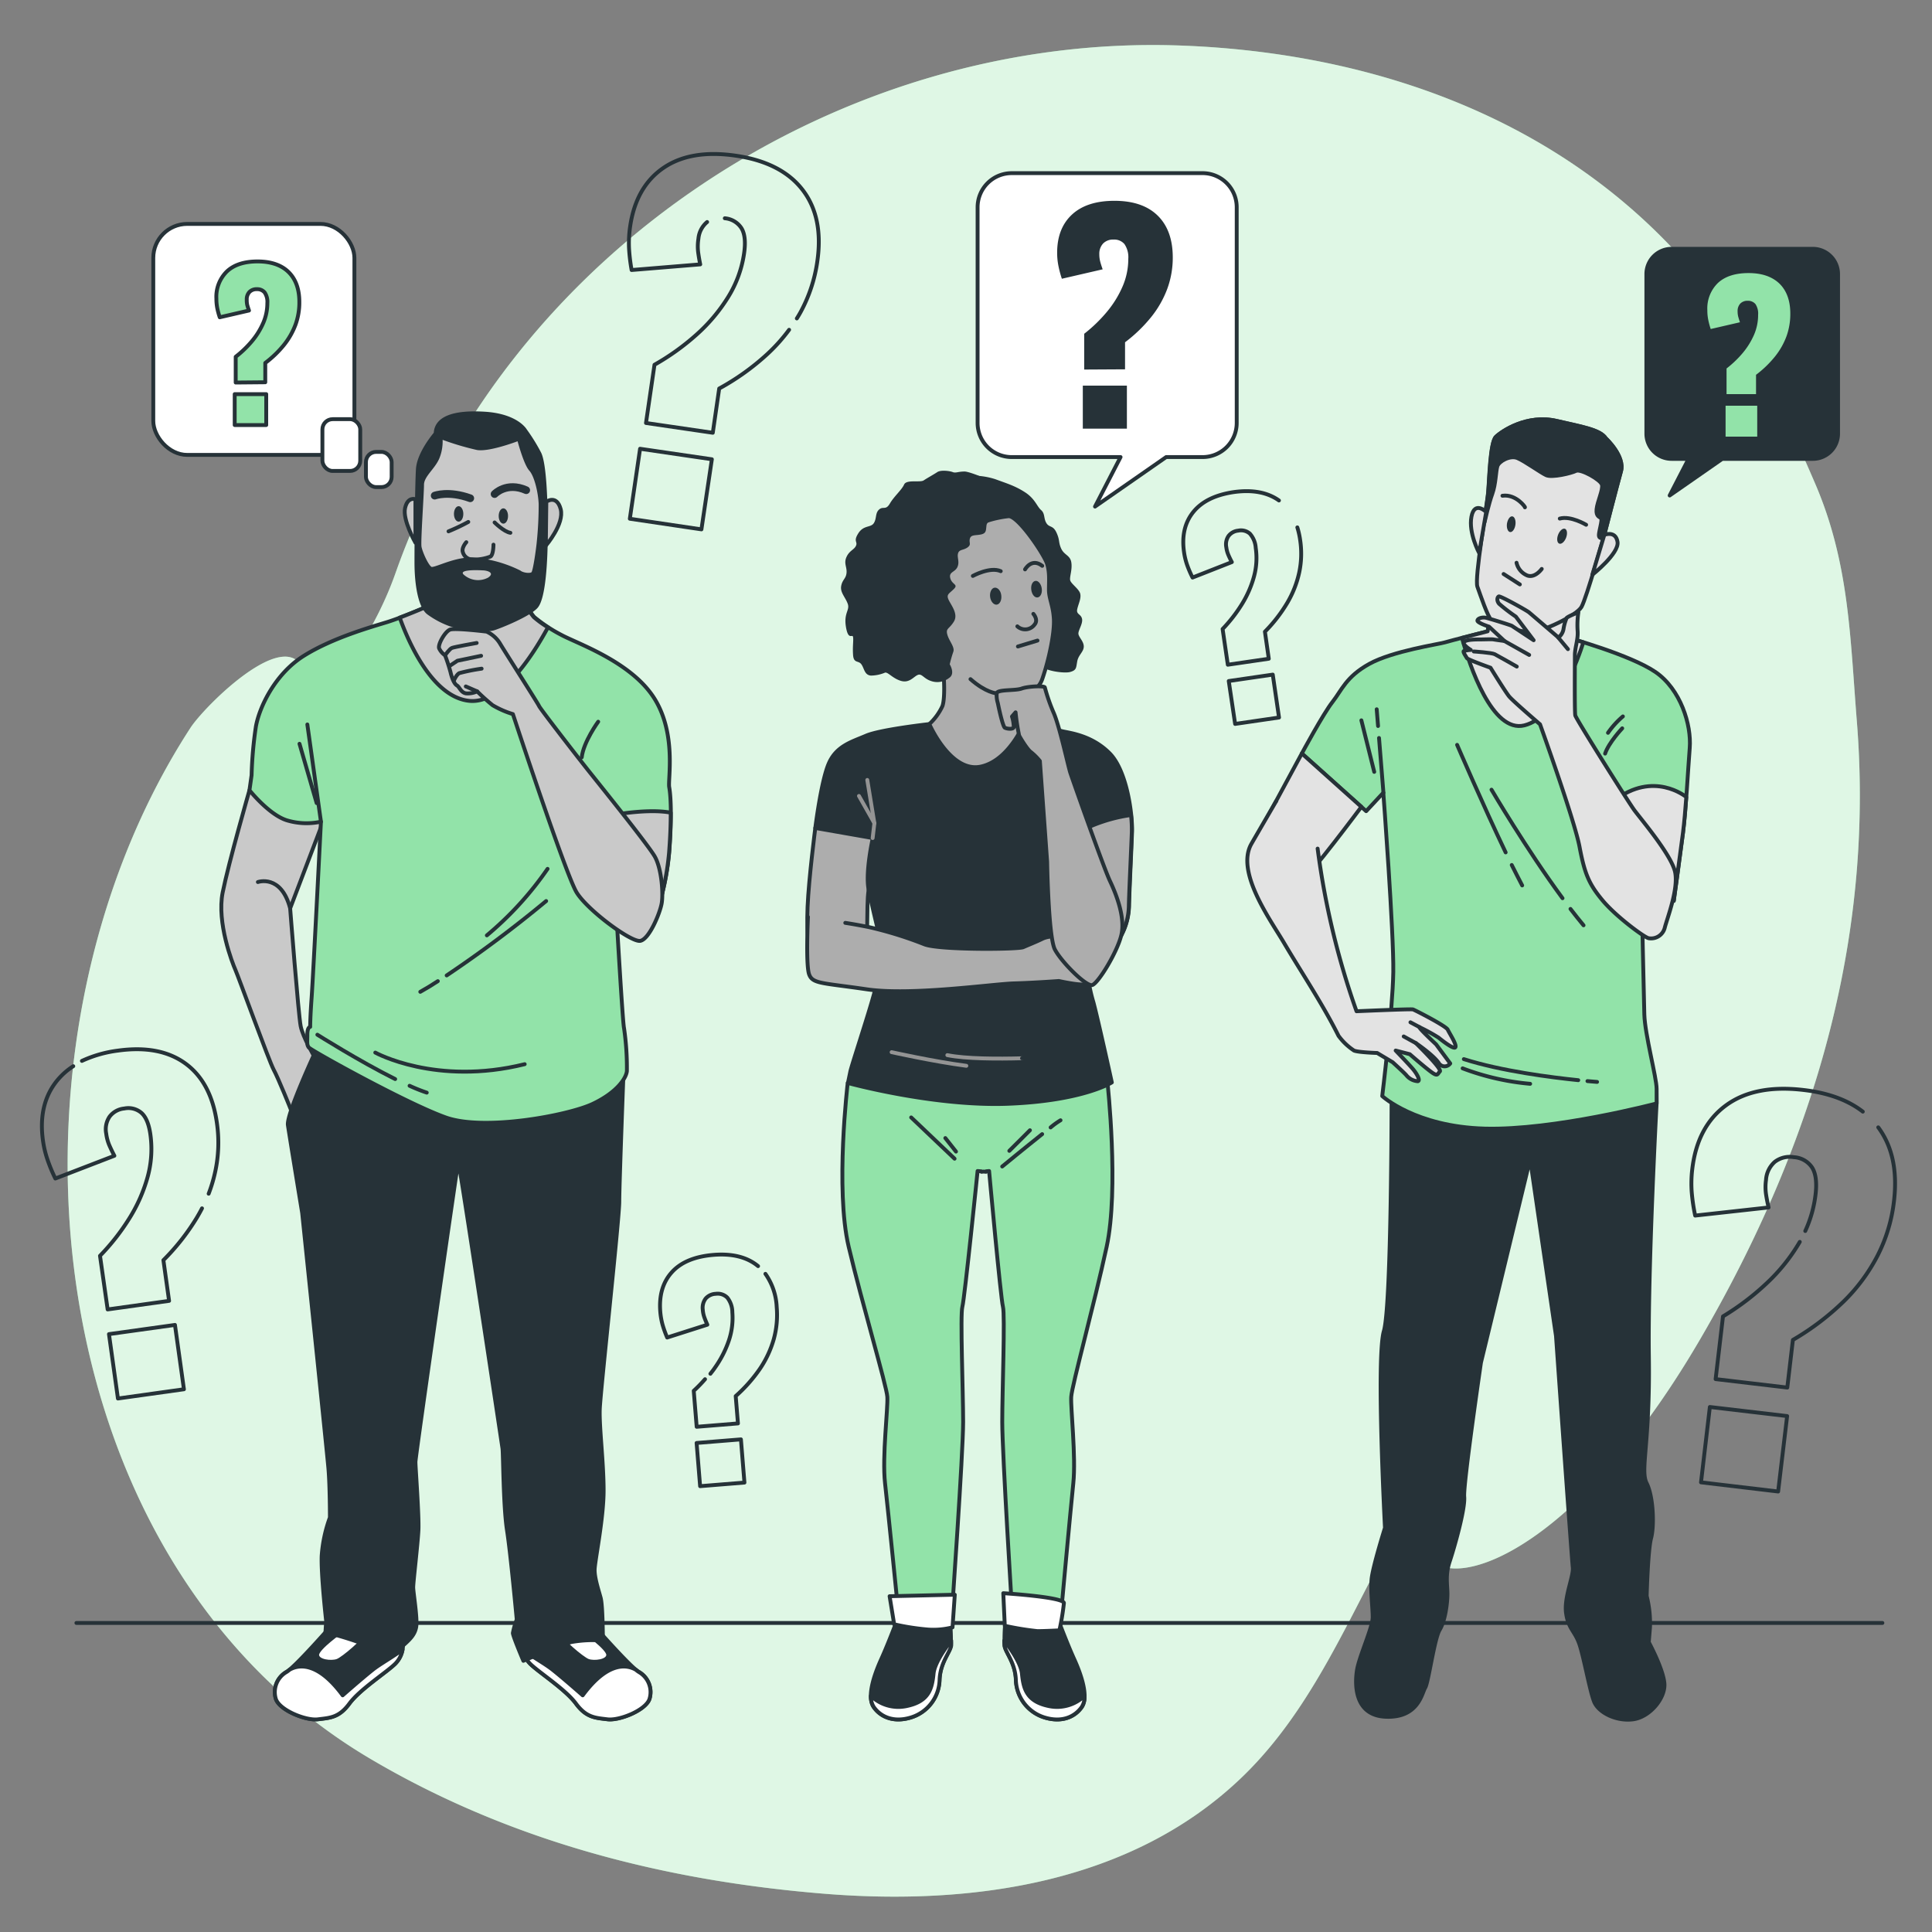 <svg xmlns="http://www.w3.org/2000/svg" viewBox="0 0 500 500"><rect x="0" y="0" width="500" height="500" fill="#808080" stroke="none"/><g id="background-simple"><path d="M480.55,186.69c-1.75-21.7-1.94-40.92-10.76-61.47-7.08-16.5-15-33.2-25.75-47.65-33-44.11-84.59-63.77-138.34-65.78-88.12-3.28-173.9,53-203.36,136.58C97.58,161.86,89.75,173.24,80.9,184c-.93-.56-1.45-2.06-1.45-4.65,0-23.06-26.07,2.73-30.15,9C-3.55,269.59,7.83,403.24,95.9,455.21c36.16,21.34,76.24,31.59,117.84,34.92,37.83,3,78.81-2.68,107.35-29.88,24.72-23.55,33.15-58.52,53.81-84.4a54.74,54.74,0,0,0-5.76,23.8c.07,13.85,35,8.29,70.73-52.84C473.39,289.46,484.54,236.31,480.55,186.69Z" style="fill:#92E3A9"></path><path d="M480.55,186.69c-1.75-21.7-1.94-40.92-10.76-61.47-7.08-16.5-15-33.2-25.75-47.65-33-44.11-84.59-63.77-138.34-65.78-88.12-3.28-173.9,53-203.36,136.58C97.58,161.86,89.75,173.24,80.9,184c-.93-.56-1.45-2.06-1.45-4.65,0-23.06-26.07,2.73-30.15,9C-3.55,269.59,7.83,403.24,95.9,455.21c36.16,21.34,76.24,31.59,117.84,34.92,37.83,3,78.81-2.68,107.35-29.88,24.72-23.55,33.15-58.52,53.81-84.4a54.74,54.74,0,0,0-5.76,23.8c.07,13.85,35,8.29,70.73-52.84C473.39,289.46,484.54,236.31,480.55,186.69Z" style="fill:#fff;opacity:0.7"></path></g><g id="Floor"><line x1="19.77" y1="420.02" x2="487.16" y2="420.02" style="fill:none;stroke:#263238;stroke-linecap:round;stroke-linejoin:round"></line></g><g id="Symbols"><path d="M183,57.46a6.36,6.36,0,0,0-2.25,4.33,12.62,12.62,0,0,0-.08,3.39c.13,1,.31,2.09.55,3.24l-17.76,1.46a46.81,46.81,0,0,1-.67-5.65,29.23,29.23,0,0,1,.29-5.62q1.5-10.28,8.6-15.15t18.78-3.16q11.79,1.73,17.26,8.85t3.79,18.57a38.71,38.71,0,0,1-4.29,13c-.31.57-.64,1.13-1,1.69m-2,2.94a44.62,44.62,0,0,1-5.63,6.28,63,63,0,0,1-12.46,8.92L184.47,112l-17.29-2.53,2.2-15.07a62.16,62.16,0,0,0,10.8-7.73,44.23,44.23,0,0,0,8.22-9.72,29.44,29.44,0,0,0,4.17-11.38q.63-4.32-.66-6.48a5.67,5.67,0,0,0-4.33-2.6M163,134.25l2.65-18.11,18.58,2.72L181.53,137Z" style="fill:none;stroke:#263238;stroke-linecap:round;stroke-linejoin:round"></path><path d="M467.2,318.58a31.35,31.35,0,0,0,2.67-9.51q.54-4.65-.91-6.93a6.08,6.08,0,0,0-4.72-2.66,6.33,6.33,0,0,0-4.93,1.21,6.79,6.79,0,0,0-2.27,4.7,13,13,0,0,0,0,3.64c.16,1.09.39,2.24.67,3.46l-19,2.1a48.85,48.85,0,0,1-.89-6,30.89,30.89,0,0,1,.14-6.05q1.31-11.06,8.76-16.5t20.05-3.95q9.52,1.11,15.32,5.6m4,4.07q5.46,7.35,4.07,19.1a41.17,41.17,0,0,1-4.2,14,46.26,46.26,0,0,1-8.87,12A67.8,67.8,0,0,1,464,346.77l-1.45,12.33L444,356.91l1.91-16.23a66.67,66.67,0,0,0,11.34-8.61,47.15,47.15,0,0,0,8.53-10.67m-25.56,62.23,2.29-19.5,20,2.35L460.18,386Z" style="fill:none;stroke:#263238;stroke-linecap:round;stroke-linejoin:round"></path><path d="M21.2,274.56a31.6,31.6,0,0,1,9.31-2.66q10.86-1.51,17.51,3.36t8.12,15.41a35.39,35.39,0,0,1-.44,12.55A38.23,38.23,0,0,1,54,308.93m-1.72,3.79c-.4.79-.84,1.56-1.29,2.33a58.09,58.09,0,0,1-8.7,11.08l1.47,10.53-15.9,2.22L25.88,325a57.22,57.22,0,0,0,7.54-9.6,40.5,40.5,0,0,0,4.75-10.68,27.19,27.19,0,0,0,.75-11.12c-.37-2.65-1.13-4.49-2.26-5.54a5.2,5.2,0,0,0-4.49-1.18A5.39,5.39,0,0,0,28.35,289a5.82,5.82,0,0,0-.86,4.39,11.39,11.39,0,0,0,.8,3c.38.86.81,1.77,1.31,2.72L14.32,305a41.15,41.15,0,0,1-2-4.81,26.15,26.15,0,0,1-1.2-5q-1.32-9.45,3.68-15.57a18,18,0,0,1,4.16-3.69m11.56,86-2.32-16.66,17.08-2.38,2.32,16.65Z" style="fill:none;stroke:#263238;stroke-linecap:round;stroke-linejoin:round"></path><path d="M335.75,136.49a21,21,0,0,1,.73,3.28,23.47,23.47,0,0,1-.24,8.37,26.57,26.57,0,0,1-3.12,7.92,38.81,38.81,0,0,1-5.76,7.42l1,7-10.6,1.55-1.35-9.24a38.56,38.56,0,0,0,5-6.44,27.07,27.07,0,0,0,3.12-7.14,18.1,18.1,0,0,0,.45-7.42,6.11,6.11,0,0,0-1.52-3.69,3.48,3.48,0,0,0-3-.77,3.56,3.56,0,0,0-2.53,1.4,3.85,3.85,0,0,0-.56,2.93,7.37,7.37,0,0,0,.55,2c.25.58.54,1.18.88,1.81l-10.17,4a27.83,27.83,0,0,1-1.38-3.2,17.38,17.38,0,0,1-.82-3.36q-.92-6.3,2.39-10.4t10.48-5.16q7.23-1,11.69,2.17m-11.34,57.83L318,176.25l11.39-1.66,1.62,11.1Z" style="fill:none;stroke:#263238;stroke-linecap:round;stroke-linejoin:round"></path><path d="M183.85,355.53c.4-.52.8-1,1.18-1.58A27.16,27.16,0,0,0,188.6,347a18.24,18.24,0,0,0,.93-7.38,6.17,6.17,0,0,0-1.29-3.78,3.5,3.5,0,0,0-3-1,3.63,3.63,0,0,0-2.62,1.23,3.93,3.93,0,0,0-.74,2.9,7.35,7.35,0,0,0,.42,2c.21.59.47,1.21.76,1.86l-10.4,3.32a29,29,0,0,1-1.18-3.28,18.13,18.13,0,0,1-.6-3.4q-.51-6.35,3-10.23t10.79-4.48q7.28-.59,11.52,2.91m1.9,2a16.16,16.16,0,0,1,2.92,8.6,23.47,23.47,0,0,1-.77,8.34,26.6,26.6,0,0,1-3.62,7.7,38.85,38.85,0,0,1-6.22,7l.58,7.07-10.68.87-.76-9.31a35.66,35.66,0,0,0,2.92-3m-1.27,27.68-.91-11.18,11.47-.93.91,11.18Z" style="fill:none;stroke:#263238;stroke-linecap:round;stroke-linejoin:round"></path></g><g id="speech-bubble-3"><path d="M469.16,64.39H432.62a6.54,6.54,0,0,0-6.54,6.54v41.3a6.53,6.53,0,0,0,6.54,6.53H437l-4.89,9.47,13.61-9.47h23.43a6.53,6.53,0,0,0,6.54-6.53V70.93A6.54,6.54,0,0,0,469.16,64.39Z" style="fill:#263238;stroke:#263238;stroke-linecap:round;stroke-linejoin:round"></path><path d="M446.83,102V95.36a27,27,0,0,0,4.18-4,19.32,19.32,0,0,0,2.93-4.71A12.93,12.93,0,0,0,455,81.45a4.4,4.4,0,0,0-.69-2.76,2.51,2.51,0,0,0-2-.85,2.58,2.58,0,0,0-1.93.73,2.79,2.79,0,0,0-.69,2,5.45,5.45,0,0,0,.18,1.46c.12.43.26.89.43,1.37l-7.57,1.75a19.48,19.48,0,0,1-.64-2.4,12,12,0,0,1-.23-2.44,9.18,9.18,0,0,1,2.75-7.09q2.76-2.55,7.91-2.55t8,2.73q2.81,2.75,2.81,7.78a17,17,0,0,1-1,5.88,18.8,18.8,0,0,1-3,5.25A27.66,27.66,0,0,1,454.46,97V102Zm-.25,11v-8h8.19v8Z" style="fill:#92E3A9"></path></g><g id="speech-bubble-2"><path d="M311.2,44.81H261.8A8.83,8.83,0,0,0,253,53.64v55.82a8.83,8.83,0,0,0,8.83,8.83H290l-6.61,12.81,18.41-12.81h9.43a8.83,8.83,0,0,0,8.83-8.83V53.64A8.83,8.83,0,0,0,311.2,44.81Z" style="fill:#fff;stroke:#263238;stroke-linecap:round;stroke-linejoin:round"></path><path d="M280.59,95.64V86.38a38.05,38.05,0,0,0,5.81-5.6,26.8,26.8,0,0,0,4.09-6.57A17.87,17.87,0,0,0,292,67a6,6,0,0,0-1-3.84A3.46,3.46,0,0,0,288.19,62a3.58,3.58,0,0,0-2.69,1,3.89,3.89,0,0,0-1,2.8,7.48,7.48,0,0,0,.26,2c.16.6.37,1.23.61,1.9l-10.56,2.44a27.11,27.11,0,0,1-.89-3.33,17.08,17.08,0,0,1-.33-3.41q0-6.31,3.84-9.87t11-3.56c4.83,0,8.56,1.27,11.16,3.81s3.92,6.15,3.92,10.84a23.28,23.28,0,0,1-1.44,8.18,26.32,26.32,0,0,1-4.2,7.32,38.32,38.32,0,0,1-6.71,6.46v7Zm-.36,15.29V99.8h11.41v11.13Z" style="fill:#263238"></path></g><g id="speech-bubble-1"><rect x="39.67" y="57.95" width="52.05" height="59.78" rx="8.79" style="fill:#fff;stroke:#263238;stroke-linecap:round;stroke-linejoin:round"></rect><rect x="83.44" y="108.48" width="9.79" height="13.4" rx="2.64" style="fill:#fff;stroke:#263238;stroke-linecap:round;stroke-linejoin:round"></rect><rect x="94.7" y="116.95" width="6.66" height="9.11" rx="2.64" style="fill:#fff;stroke:#263238;stroke-linecap:round;stroke-linejoin:round"></rect><path d="M61,99V92.33a27.37,27.37,0,0,0,4.17-4,19.18,19.18,0,0,0,2.94-4.71,12.9,12.9,0,0,0,1.08-5.18,4.28,4.28,0,0,0-.7-2.75,2.46,2.46,0,0,0-2-.85,2.54,2.54,0,0,0-1.93.72,2.75,2.75,0,0,0-.7,2A5.48,5.48,0,0,0,64,79c.12.43.27.88.44,1.36l-7.57,1.75a19.92,19.92,0,0,1-.65-2.39A12.9,12.9,0,0,1,56,77.29a9.16,9.16,0,0,1,2.76-7.08c1.83-1.7,4.47-2.55,7.9-2.55s6.14.91,8,2.73,2.81,4.41,2.81,7.78a16.71,16.71,0,0,1-1,5.87,19,19,0,0,1-3,5.25,27.38,27.38,0,0,1-4.82,4.64v5Zm-.26,11v-8H68.9v8Z" style="fill:#92E3A9;stroke:#263238;stroke-linecap:round;stroke-linejoin:round"></path></g><g id="character-3"><path d="M428.73,285.54s-2.32,43.08-2,65.65-2.31,29.21-.57,32.68,2,11,1.15,14.18-1.15,15-1.15,15a28.67,28.67,0,0,1,.86,8.1L426.7,425s3.76,6.94,4.05,10.7-3.76,8.68-8.1,9.26-9-1.74-10.12-4.63-2.6-11.28-3.76-14.75-2.89-4-3.47-8.1,2-9.55,1.73-11.86-4.34-59.88-4.34-59.88L396,300l-12.73,52.64s-4.62,31.53-4.33,34.71-2.61,13.31-3.77,16.78-.57,6.08-.57,8.39-.58,6.94-2,9.26-2.89,13.59-3.76,15-1.73,7.81-10.12,7.52-8.1-8.68-7.52-12.15,4.05-11,4.05-13.6-.58-6.65-.29-9.83,3.47-13.31,3.47-13.31-2.32-44-.29-50.91,2-61.9,2-61.9l68.56-.9Z" style="fill:#263238;stroke:#263238;stroke-linecap:round;stroke-linejoin:round"></path><path d="M405.69,156.71V165s16.2,4.45,22.72,8.9,9.37,13.66,8.89,19.69-.95,15.73-1.74,21.93-2.39,17.63-2.39,17.63l-8.26.32s.48,23.82.64,29.07,3.18,16.36,3.18,19.22v3.81s-26.53,7-44.48,6.51-26.53-8.42-26.53-8.42,2.7-21.92,2.86-32.08S358,205.16,358,205.16l-4.44,4.77L336.91,195s5.56-10.32,7.94-13.34,3.49-6.51,9.53-9.85,17.95-5.08,19.54-5.56S385,163.38,385,163.38l.64-4.13Z" style="fill:#92E3A9;stroke:#263238;stroke-linecap:round;stroke-linejoin:round"></path><line x1="356.64" y1="187.89" x2="356.29" y2="183.56" style="fill:none;stroke:#263238;stroke-linecap:round;stroke-linejoin:round"></line><line x1="358.03" y1="205.16" x2="356.89" y2="190.99" style="fill:none;stroke:#263238;stroke-linecap:round;stroke-linejoin:round"></line><line x1="352.32" y1="186.42" x2="355.65" y2="199.76" style="fill:none;stroke:#263238;stroke-linecap:round;stroke-linejoin:round"></line><path d="M391.24,223.86c1,1.95,1.87,3.75,2.7,5.29" style="fill:none;stroke:#263238;stroke-linecap:round;stroke-linejoin:round"></path><path d="M377.1,192.77s6.75,15.69,12.56,27.83" style="fill:none;stroke:#263238;stroke-linecap:round;stroke-linejoin:round"></path><path d="M406.44,235.23c1.14,1.48,2.27,2.91,3.38,4.24" style="fill:none;stroke:#263238;stroke-linecap:round;stroke-linejoin:round"></path><path d="M386,204.37s9,15.35,18.38,28.09" style="fill:none;stroke:#263238;stroke-linecap:round;stroke-linejoin:round"></path><path d="M408.45,279.55c-6.92-.71-19.85-2.34-29.61-5.45" style="fill:none;stroke:#263238;stroke-linecap:round;stroke-linejoin:round"></path><path d="M413.32,280s-.92-.06-2.49-.21" style="fill:none;stroke:#263238;stroke-linecap:round;stroke-linejoin:round"></path><path d="M378.53,276.49a65.37,65.37,0,0,0,17.47,4" style="fill:none;stroke:#263238;stroke-linecap:round;stroke-linejoin:round"></path><path d="M419.83,188.49s-3.47,3.66-4.43,6.54" style="fill:none;stroke:#263238;stroke-linecap:round;stroke-linejoin:round"></path><path d="M420,185.41a22.39,22.39,0,0,0-3.85,4.24" style="fill:none;stroke:#263238;stroke-linecap:round;stroke-linejoin:round"></path><path d="M433.17,233.12l-8.26.32-1.27-3.34c-1.27-3.34-5.88-22.87-5.88-22.87,10.17-7.95,18.59-1,18.59-1l.06.09c-.24,3.31-.52,6.52-.85,9.13C434.76,221.68,433.17,233.12,433.17,233.12Z" style="fill:#e3e3e3;stroke:#263238;stroke-linecap:round;stroke-linejoin:round"></path><path d="M385,163.38l.64-4.13,20-2.54V165s1.66.46,4.13,1.22c-1.31,4.16-6.63,19.31-15.25,21.5-8.32,2.11-14.22-15.52-16.16-22.63Z" style="fill:#e3e3e3;stroke:#263238;stroke-linecap:round;stroke-linejoin:round"></path><path d="M415.6,113.45s5,4.61,3.91,8.52-4.31,16.45-4.31,16.45-4.61,16.34-5.91,18.65-10.43,6.52-13,6.52-9.12-1.71-10.23-2.91-2.91-6.62-3.71-8.83,2.51-21,2.81-24.36.5-13,2-14.44,8-5.92,15.74-4.11C409.11,110.4,414.1,111.14,415.6,113.45Z" style="fill:#e3e3e3;stroke:#263238;stroke-linecap:round;stroke-linejoin:round"></path><path d="M384.07,134.85c.51-3.39.95-6.25,1.05-7.36.3-3.31.5-13,2-14.44s8-5.92,15.74-4.11c6.24,1.46,11.23,2.2,12.73,4.51,0,0,5,4.61,3.91,8.52s-4.31,16.45-4.31,16.45-.08.27-.21.75l-.19.05s-1,.3-1-.7.9-3.81.6-4.31-1.4-.4-1.2-2.41,1.7-5,1.4-6.32-5.52-4.21-6.72-3.61-6.22,1.81-7.72,1.11-5.51-3.61-7.42-4.42-4.81.81-5.21,2.11-.4,4.61-1.31,7.12-2,7.32-2,7.32Z" style="fill:#263238;stroke:#263238;stroke-linecap:round;stroke-linejoin:round"></path><path d="M410.49,135.81s-4-2.4-6.82-1.6" style="fill:none;stroke:#263238;stroke-linecap:round;stroke-linejoin:round"></path><path d="M394.65,131.3c.3.2-2.21-3.51-5.82-3" style="fill:none;stroke:#263238;stroke-linecap:round;stroke-linejoin:round"></path><path d="M399,147.24s-1.71,2.41-3.71,1.71a4.65,4.65,0,0,1-2.81-3.31" style="fill:none;stroke:#263238;stroke-linecap:round;stroke-linejoin:round"></path><path d="M415.2,138.42s2.91-1.2,3.41,1.8-6.52,8.53-6.52,8.53Z" style="fill:#e3e3e3;stroke:#263238;stroke-linecap:round;stroke-linejoin:round"></path><path d="M384.62,132.5s-3-3-3.81,1.21,2,9.42,2,9.42Z" style="fill:#e3e3e3;stroke:#263238;stroke-linecap:round;stroke-linejoin:round"></path><path d="M403.24,138.37c-.41,1.06-.28,2.1.29,2.32s1.36-.46,1.77-1.52.28-2.1-.28-2.32S403.65,137.31,403.24,138.37Z" style="fill:#263238"></path><path d="M390,135.51c-.15,1.12.21,2.1.81,2.19s1.22-.76,1.38-1.89-.21-2.1-.81-2.18S390.2,134.38,390,135.51Z" style="fill:#263238"></path><line x1="393.34" y1="151.25" x2="389.13" y2="148.55" style="fill:none;stroke:#263238;stroke-linecap:round;stroke-linejoin:round"></line><path d="M408.48,158.47a22.34,22.34,0,0,0-.2,4.72c.2,2.2-.7,4.41-.7,6.31s-.1,14.74.1,15.65,13.64,22.26,15.24,24.46,9.83,11.83,10.63,16.25-2.1,11.83-2.71,14.23a3.64,3.64,0,0,1-4.21,2.71c-1.2-.3-8.42-5.61-11.93-9.83s-4.61-6.91-5.92-13.83-10.22-31.69-10.22-31.69-7-6-8-7.22-4.81-7.42-4.81-7.42-5.91-2.1-6.12-2.5-1.1-1.61-.8-1.81a7.46,7.46,0,0,1,1.81-.3s-2-1.2-1.81-1.91,2.51-.8,3.91-.8,3.31-.1,3.81,0,2.81.4,2.81.4l-4-3.71s-3.11-1-3-1.6,1.31-.9,2.21-.7,6.42,1.9,6.72,2.1l5.61,3.71-4.61-6.11a46.36,46.36,0,0,1-4.31-3.31c-.7-.81-.5-1.71-.1-1.91s7.22,3.61,7.82,4.11,7.62,6.52,7.62,6.52a3.55,3.55,0,0,0,1.3-2.11,12.06,12.06,0,0,1,.8-2.9C405.58,159.58,408.48,158.47,408.48,158.47Z" style="fill:#e3e3e3;stroke:#263238;stroke-linecap:round;stroke-linejoin:round"></path><line x1="389.33" y1="165.89" x2="395.75" y2="169.5" style="fill:none;stroke:#263238;stroke-linecap:round;stroke-linejoin:round"></line><path d="M381.41,168.6s4.61.3,5.41.7,5.72,3.21,5.72,3.21" style="fill:none;stroke:#263238;stroke-linecap:round;stroke-linejoin:round"></path><line x1="403.27" y1="164.99" x2="405.78" y2="168" style="fill:none;stroke:#263238;stroke-linecap:round;stroke-linejoin:round"></line><path d="M352.32,208.81s-13.46,18.05-15.37,19-9.21-4.61-10.32-7.31.79-7.94.79-7.94L336.91,195Z" style="fill:#e3e3e3;stroke:#263238;stroke-linecap:round;stroke-linejoin:round"></path><path d="M341,219.62a204.65,204.65,0,0,0,10.07,42.09s14.13-.63,14.61-.47,8.58,4.29,9,5.24,2.55,4.13,1.91,4.61-4.29-2.55-4.29-2.55a46.33,46.33,0,0,0-4.92-2.7c-.48,0,4.29,4.45,4.29,4.45l3.65,4.93a1.78,1.78,0,0,1-3-.16c-1.43-2.07-5.88-5.09-5.88-5.09s6.83,6.68,6.2,7.31-.48,1.43-2.22.16-5.56-4.61-5.56-4.61l-3.66-.95s3.5,3.65,4.45,4.77,2.07,3,1.27,3.17a4.15,4.15,0,0,1-2.86-1.43c-.48-.63-3.65-3.49-3.65-3.49l-4-2.39s-4.93-.15-6-.63a15.46,15.46,0,0,1-4-3.81c-4.13-8.25-9.44-16.15-14.18-24.17-3.55-6-12.5-18.3-8.36-25.53,1.27-2.22,6.39-11,6.39-11" style="fill:#e3e3e3;stroke:#263238;stroke-linecap:round;stroke-linejoin:round"></path><line x1="367.41" y1="265.84" x2="365.02" y2="264.57" style="fill:#fff;stroke:#263238;stroke-linecap:round;stroke-linejoin:round"></line><line x1="366.45" y1="269.97" x2="363.28" y2="268.23" style="fill:#fff;stroke:#263238;stroke-linecap:round;stroke-linejoin:round"></line></g><g id="character-2"><path d="M211,214.28s-1.69,13.05-2,20.42.31,14.27,3.22,15.19,8.91,1.08,10.9-2,.92-12.9,1.69-17.66,2.15-15.34,2.15-15.34l-15.2-2Z" style="fill:#adadad;stroke:#263238;stroke-linecap:round;stroke-linejoin:round"></path><path d="M286.4,322.67c3.23-14.9.23-42.39.23-42.39L285,278.74,254.53,282l-33.32-3.27-1.82,1.54s-3.28,27.49.25,42.39,9.8,35.9,10,38.84-1.37,15.5-.59,22.37,3.53,34.32,3.53,34.32l13.73-.19s2.95-42,2.95-50-.79-27.66-.2-29.82S253,303.06,253,303.06l1,.09v.11l.57-.06.61.06v-.12l.8-.08s3,32.95,3.58,35.11-.18,21.77-.18,29.82S262,418,262,418l12.54.19s2.51-27.46,3.23-34.32-.72-19.42-.54-22.37S283.18,337.58,286.4,322.67Z" style="fill:#92E3A9;stroke:#263238;stroke-linecap:round;stroke-linejoin:round"></path><line x1="235.81" y1="289.19" x2="247.04" y2="299.87" style="fill:none;stroke:#263238;stroke-linecap:round;stroke-linejoin:round"></line><line x1="244.65" y1="294.53" x2="247.41" y2="298.03" style="fill:none;stroke:#263238;stroke-linecap:round;stroke-linejoin:round"></line><line x1="261.21" y1="297.84" x2="266.55" y2="292.51" style="fill:none;stroke:#263238;stroke-linecap:round;stroke-linejoin:round"></line><path d="M269.71,293.51c-4.43,3.52-10.34,8.38-10.34,8.38" style="fill:none;stroke:#263238;stroke-linecap:round;stroke-linejoin:round"></path><path d="M274.46,289.93a19.37,19.37,0,0,0-2.56,1.85" style="fill:none;stroke:#263238;stroke-linecap:round;stroke-linejoin:round"></path><path d="M232.58,418.2s-2.55,6.87-4.51,11.18-3.73,9.81-2,12.36,5.1,4.12,9.61,2.75a10.51,10.51,0,0,0,7.46-9.81c.19-4.51,2.74-7.06,2.94-8.83a47.51,47.51,0,0,0-.2-6.08Z" style="fill:#263238;stroke:#263238;stroke-linecap:round;stroke-linejoin:round"></path><path d="M243.17,434.68c.2-4.51,2.75-7.06,3-8.83a11.85,11.85,0,0,0,0-1.28c-1.71,2.22-4.3,5.94-4.56,8.54-.4,3.92-1.18,7.26-7.07,8.44a10.18,10.18,0,0,1-9.15-2.68,5,5,0,0,0,.72,2.87c1.76,2.55,5.1,4.12,9.61,2.75A10.48,10.48,0,0,0,243.17,434.68Z" style="fill:#fff;stroke:#263238;stroke-linecap:round;stroke-linejoin:round"></path><path d="M273.49,418.2s2.55,6.87,4.51,11.18,3.73,9.81,2,12.36-5.1,4.12-9.62,2.75a10.5,10.5,0,0,1-7.45-9.81c-.2-4.51-2.75-7.06-2.94-8.83a46.18,46.18,0,0,1,.19-6.08Z" style="fill:#263238;stroke:#263238;stroke-linecap:round;stroke-linejoin:round"></path><path d="M262.9,434.68c-.2-4.51-2.75-7.06-2.94-8.83a11.57,11.57,0,0,1-.06-1.28c1.72,2.22,4.31,5.94,4.57,8.54.39,3.92,1.18,7.26,7.06,8.44a10.22,10.22,0,0,0,9.16-2.68,5,5,0,0,1-.72,2.87c-1.77,2.55-5.1,4.12-9.62,2.75A10.5,10.5,0,0,1,262.9,434.68Z" style="fill:#fff;stroke:#263238;stroke-linecap:round;stroke-linejoin:round"></path><path d="M230.23,413.1l1.18,7.26a62.67,62.67,0,0,0,8.82,1.37,19.88,19.88,0,0,0,6.28-.58l.59-8.44Z" style="fill:#fff;stroke:#263238;stroke-linecap:round;stroke-linejoin:round"></path><path d="M259.65,412.32l.39,8.43a74.93,74.93,0,0,0,8.44,1.38c2,0,5.69-.2,5.69-.2a64.8,64.8,0,0,0,1.17-7.06C275.34,413.3,259.65,412.32,259.65,412.32Z" style="fill:#fff;stroke:#263238;stroke-linecap:round;stroke-linejoin:round"></path><path d="M240.51,187.39s-12.68,1.41-16.36,3-7.68,2.61-9.67,7.21S211,214.28,211,214.28l14.88,2.61s-2,8.9-1.07,13.35,2.61,11.36,2.61,11.36.31,10-1.23,15.66-5.83,18.57-6.14,20.11-.61,2.91-.61,2.91,22.25,6.14,41.59,5.37,26.71-5.52,26.71-5.52-3.53-16.12-4.76-20.72a42.82,42.82,0,0,1-1.53-7.52c0-.46,8.75-9.83,8.75-9.83a16.9,16.9,0,0,0,2-8c.15-5.06.62-14.43.77-18.72s-1.23-15.81-5.83-20.42S277,189.72,275,189.26s-9.23-3.57-9.23-3.57Z" style="fill:#263238;stroke:#263238;stroke-linecap:round;stroke-linejoin:round"></path><path d="M230.75,272.3s11.05,2.46,19.34,3.53" style="fill:none;stroke:#949494;stroke-linecap:round;stroke-linejoin:round"></path><path d="M264.5,273.88c-6.24.17-14.57.16-19.33-.81" style="fill:none;stroke:#949494;stroke-linecap:round;stroke-linejoin:round"></path><path d="M267.15,273.79l-2.65.09" style="fill:none;stroke:#263238;stroke-linecap:round;stroke-linejoin:round"></path><path d="M272.65,273.53s-1.66.1-4.21.21" style="fill:none;stroke:#263238;stroke-linecap:round;stroke-linejoin:round"></path><path d="M292.91,215.36a32.91,32.91,0,0,0-.21-4.43,40.88,40.88,0,0,0-13.91,4.58,74.94,74.94,0,0,0,2.61,24.56,31.3,31.3,0,0,0,3.29,7.92c2.48-2.75,5.46-5.93,5.46-5.93a16.9,16.9,0,0,0,2-8C292.29,229,292.76,219.65,292.91,215.36Z" style="fill:#adadad;stroke:#263238;stroke-linecap:round;stroke-linejoin:round"></path><path d="M256.53,134.47s8.9,3.53,10.59,6.44,2.31,29.17,2.15,30.86,6,2.61,7.68,2.14,1.53-1.07,1.84-2.76,1.69-2.45,1.69-3.84-1.39-2.45-1.39-3.37,1.23-2.61.93-3.84-1.54-1.07-1.23-2.46,1.07-2.76.77-4-2.46-2.6-2.61-3.53.61-2.76.3-4.6-1.84-1.84-2.61-3.53-.3-2.15-1.22-4.14-1.85-1.23-2.61-2.46-.31-2.46-1.38-3.38-1.54-2.91-4.15-4.6-4.76-2.3-7.67-3.38a19.34,19.34,0,0,0-6.45-.92s-3.68,1.23-.31,4.76A80.33,80.33,0,0,1,256.53,134.47Z" style="fill:#263238"></path><path d="M261.06,133.59a28,28,0,0,0-12.71,4.66c-6.14,4.24-6.14,29.86-5.08,31.77s1.48,10.38.63,12.71a14.79,14.79,0,0,1-3.39,4.66s5.51,12.7,13.35,11,11.86-12.71,11.86-12.71-2.33-4.23-2.33-5.08a3.56,3.56,0,0,0-.72-1.78s5.38,1.78,7.07-3.09,3.18-11.86,3-15.46-1.28-5.3-1.28-7.63.22-4.23-.42-6.56S263.6,133.59,261.06,133.59Z" style="fill:#adadad;stroke:#263238;stroke-linecap:round;stroke-linejoin:round"></path><path d="M257.91,179.44s-2.76-.15-6.75-3.68" style="fill:none;stroke:#263238;stroke-linecap:round;stroke-linejoin:round"></path><path d="M251.77,149.05s4.46-2.46,7.22-1.23" style="fill:none;stroke:#263238;stroke-linecap:round;stroke-linejoin:round"></path><path d="M265.28,147.36s1.69-3.07,4.45-.92" style="fill:none;stroke:#263238;stroke-linecap:round;stroke-linejoin:round"></path><path d="M267.43,158.87s1.38,1.54.31,2.77a3,3,0,0,1-4.45.46" style="fill:none;stroke:#263238;stroke-linecap:round;stroke-linejoin:round"></path><line x1="268.5" y1="165.78" x2="263.44" y2="167.31" style="fill:none;stroke:#263238;stroke-linecap:round;stroke-linejoin:round"></line><path d="M259.13,154.08c.16,1.22-.37,2.29-1.16,2.4s-1.58-.81-1.73-2,.36-2.29,1.16-2.39S259,152.86,259.13,154.08Z" style="fill:#263238"></path><path d="M269.61,152.33c.15,1.17-.33,2.19-1.09,2.29s-1.48-.78-1.63-2,.34-2.19,1.09-2.29S269.46,151.16,269.61,152.33Z" style="fill:#263238"></path><path d="M260.37,131.71a13.25,13.25,0,0,1-2.61,2.6c-1.07.62-2.3.47-2.46,1.69s0,2-1.38,2.31-2.61,0-2.91,1.07.46,1.53-.62,2.3-2.15.46-2.45,1.54.46,2.15-.16,3.53-2.3,1.23-1.84,2.91,2.15,1.54.92,2.77-2,1.38-1.38,2.76,2.61,3.68,1.38,5.68-2.15,1.69-1.69,3.37,2,3.23,1.54,4.46a32,32,0,0,0-.92,3.22s1.53,2.46-.16,3.53a4.9,4.9,0,0,1-4.75.77c-1.85-.62-2.31-2-3.38-1.54s-2.15,2.15-4.3,1.54-3.37-2.31-4.14-2.15a9.66,9.66,0,0,1-3.69.77c-1.68-.16-1.68-1.85-2.45-2.92s-2-.15-2.15-2.46.15-3.68,0-4.6-1.23,1.07-1.84-2.61,1.07-4.3.46-6-2-2.91-1.69-4.6,1.23-1.84,1.38-3.38-.77-2.45,0-4.14,2-1.84,2.46-2.92-.77-1.07.61-3.22,3.22-1.38,4-2.61.31-2.61,1.38-3.53,1.69.31,2.77-1.54,3.07-3.53,3.68-4.91,4.14-.46,5.06-1.07,2.61-1.54,3.53-2.15,3.23-.31,4,0,1.38-.15,3.07-.15,11.2,4,12.12,5.83S261.75,130.32,260.37,131.71Z" style="fill:#263238"></path><path d="M209.1,237.31s-.61,12.43.31,14.88,3.38,2.15,14.89,3.84,32.69-1.38,38.06-1.53,11.67-.62,11.67-.62,6.91,1.54,7.21.62-5.06-10.9-6.14-11.67-3.83-.61-5.37.15-3.53,1.54-4.91,2.15-21.95.77-25.63-.76a97.64,97.64,0,0,0-14.43-4.46c-3.84-.76-6-1.07-6-1.07" style="fill:#adadad;stroke:#263238;stroke-linecap:round;stroke-linejoin:round"></path><path d="M258.22,181.9l.25,1.18c.39,1.8,1.15,5,1.59,5.26.62.31,2.15.46,2.3-.15a9.85,9.85,0,0,0-.46-2.76l.93-1.08a57.32,57.32,0,0,0,.92,6c.3.61,2.15,3.68,3.07,4.3a15.13,15.13,0,0,1,2.3,2.3L271,223s.31,19.49,2,22.72,8.13,9.67,9.67,9.21,6.44-8.45,7.52-12.9-1.23-10.43-2.92-14S277.56,201.7,277,200s-2.77-12-4.3-15.5a47,47,0,0,1-2.3-6.6c-.16-.47-4.3-.31-6,.3s-6.29.16-6.45,1.23A6.59,6.59,0,0,0,258.22,181.9Z" style="fill:#adadad;stroke:#263238;stroke-linecap:round;stroke-linejoin:round"></path><polyline points="224.45 201.85 226.29 213.05 225.84 216.89" style="fill:none;stroke:#949494;stroke-linecap:round;stroke-linejoin:round"></polyline><line x1="226.3" y1="213.05" x2="222.3" y2="205.99" style="fill:none;stroke:#949494;stroke-linecap:round;stroke-linejoin:round"></line></g><g id="character-1"><path d="M64.56,204.51S59.17,223.23,57.62,231s2.52,18.25,3.3,20,8.74,23.69,9.9,25.82,4.47,10.3,4.66,10.88,7-12,6.41-13.21-3.5-6-4.08-8.93-2.72-30.48-2.72-30.48L85.58,207.5Z" style="fill:#c9c9c9;stroke:#263238;stroke-linecap:round;stroke-linejoin:round"></path><path d="M66.74,228.27s6-2.13,8.35,6.8" style="fill:none;stroke:#263238;stroke-linecap:round;stroke-linejoin:round"></path><path d="M85.77,420.69s-9.51,10.87-11.65,12a6,6,0,0,0-2.72,7c1,2.91,7.77,5.63,10.88,5.24s5.43-.39,8.15-4.08,9.71-8.15,11.85-10.29a7.11,7.11,0,0,0,1.74-7C103.44,421.66,90,417.19,85.77,420.69Z" style="fill:#263238;stroke:#263238;stroke-linecap:round;stroke-linejoin:round"></path><path d="M71.4,439.72c1,2.91,7.77,5.63,10.88,5.24s5.43-.39,8.15-4.08,9.71-8.15,11.85-10.29a6.8,6.8,0,0,0,1.9-3.68c-2.44,1.87-5.87,3.75-7.73,5.24-2.91,2.32-7.77,6.6-7.77,6.6-6.85-9.3-11.92-7.71-13.78-6.6a5.66,5.66,0,0,1-.78.58A6,6,0,0,0,71.4,439.72Z" style="fill:#fff;stroke:#263238;stroke-linecap:round;stroke-linejoin:round"></path><path d="M88.49,422.05s-6.41,4.46-6.41,6.21,3.69,2.14,5.25,1.56,7.37-5.64,7.18-6.41S88.49,422.05,88.49,422.05Z" style="fill:#fff;stroke:#263238;stroke-linecap:round;stroke-linejoin:round"></path><path d="M153.71,420.69s9.52,10.87,11.65,12a6,6,0,0,1,2.72,7c-1,2.91-7.77,5.63-10.87,5.24s-5.44-.39-8.16-4.08-9.71-8.15-11.84-10.29a7.12,7.12,0,0,1-1.75-7C136,421.66,149.44,417.19,153.71,420.69Z" style="fill:#263238;stroke:#263238;stroke-linecap:round;stroke-linejoin:round"></path><path d="M168.08,439.72c-1,2.91-7.77,5.63-10.87,5.24s-5.44-.39-8.16-4.08-9.71-8.15-11.84-10.29a6.88,6.88,0,0,1-1.91-3.68c2.45,1.87,5.88,3.75,7.73,5.24,2.92,2.32,7.77,6.6,7.77,6.6,6.86-9.3,11.92-7.71,13.78-6.6a6.33,6.33,0,0,0,.78.58A6,6,0,0,1,168.08,439.72Z" style="fill:#fff;stroke:#263238;stroke-linecap:round;stroke-linejoin:round"></path><path d="M151,422.05s6.41,4.46,6.41,6.21-3.69,2.14-5.24,1.56-7.38-5.64-7.18-6.41S151,422.05,151,422.05Z" style="fill:#fff;stroke:#263238;stroke-linecap:round;stroke-linejoin:round"></path><path d="M82.08,271.18s-8,17.09-7.57,20S78.2,313.9,78.2,313.9s6.41,61.55,6.8,66.21.38,12.62.38,12.62a36,36,0,0,0-2.13,9.9c-.2,4.86,1.16,16.89,1.16,16.89l-.19,2.92a85.35,85.35,0,0,1,10.09,3.1c3.69,1.56,7.77,2.33,9.71.59s3.3-2.92,3.69-5.05-.77-8.93-.77-10.29,1.16-11.07,1.35-14.76-.77-16.11-.77-17.67,10.87-76.89,11.07-77.66,11.26,72.81,11.45,74.17.2,14.95,1.17,21.16,2.52,23.11,2.52,23.11a20.47,20.47,0,0,0-1,3.49c0,.78,2.72,7.19,2.72,7.19s9.32-4.08,12.42-4.86a32.48,32.48,0,0,1,8.16-.39s0-8.93-.58-11.06-1.56-5.05-1.56-7.19,2.33-13.2,2.33-20.58-1.16-16.31-1-21,5.05-49.12,5.05-53.78,1.17-35.34,1.17-35.34Z" style="fill:#263238;stroke:#263238;stroke-linecap:round;stroke-linejoin:round"></path><path d="M111,156.78s-6.84,3-10.91,4.25S86,165.1,78.62,169.73s-11.47,13.14-12.4,18.32a104.22,104.22,0,0,0-1.11,12.58l-.55,3.88s5,6.29,9.62,7.77a17.61,17.61,0,0,0,8.88.37s-2,39.78-2.41,45.51-.37,7.59-.37,7.59-.74,0-.74,2-.18,2.59.37,3.33,25.53,14.62,35.52,18.14,31.64-.56,37.93-3.52,8.7-6.66,8.88-8.51a70.79,70.79,0,0,0-.74-11.1c-.37-1.48-2-30-2-30l-.93-5.74,10.55,8.14a68.4,68.4,0,0,0,4.07-17.94c.74-9.62.37-14.8,0-16.84s2-14.06-4.07-23.31-19.8-13.88-23.87-16.1a39.23,39.23,0,0,1-7-4.62c-.55-.56-2.77-3.89-2.77-3.89l-23.5-1.66Z" style="fill:#92E3A9;stroke:#263238;stroke-linecap:round;stroke-linejoin:round"></path><path d="M141.81,162.36a26.6,26.6,0,0,1-3.62-2.62c-.55-.56-2.77-3.89-2.77-3.89l-23.5-1.66-.93,2.59s-3.89,1.68-7.54,3.06c1.87,5.28,8.14,20.63,18.09,21.55C129.68,182.14,137.57,170.17,141.81,162.36Z" style="fill:#c9c9c9;stroke:#263238;stroke-linecap:round;stroke-linejoin:round"></path><path d="M155.21,211.54l3.33,18.87,10.55,8.14a68.4,68.4,0,0,0,4.07-17.94c.33-4.27.43-7.66.42-10.29C166.7,209,155.21,211.54,155.21,211.54Z" style="fill:#c9c9c9;stroke:#263238;stroke-linecap:round;stroke-linejoin:round"></path><line x1="83.06" y1="212.65" x2="79.54" y2="187.49" style="fill:none;stroke:#263238;stroke-linecap:round;stroke-linejoin:round"></line><line x1="81.95" y1="207.84" x2="77.51" y2="192.49" style="fill:none;stroke:#263238;stroke-linecap:round;stroke-linejoin:round"></line><path d="M113.31,253.92c-1.52,1-3,1.9-4.54,2.76" style="fill:none;stroke:#263238;stroke-linecap:round;stroke-linejoin:round"></path><path d="M141.34,233.19a314.78,314.78,0,0,1-25.74,19.25" style="fill:none;stroke:#263238;stroke-linecap:round;stroke-linejoin:round"></path><path d="M141.71,224.86A86,86,0,0,1,126,242.07" style="fill:none;stroke:#263238;stroke-linecap:round;stroke-linejoin:round"></path><path d="M102.27,279.26c-9.3-4.63-20.14-11.48-20.14-11.48" style="fill:none;stroke:#263238;stroke-linecap:round;stroke-linejoin:round"></path><path d="M110.44,282.77A43.5,43.5,0,0,1,106,281" style="fill:none;stroke:#263238;stroke-linecap:round;stroke-linejoin:round"></path><path d="M97.12,272.41s15.72,8.7,38.67,3" style="fill:none;stroke:#263238;stroke-linecap:round;stroke-linejoin:round"></path><path d="M154.81,186.78S151,192,150.55,196" style="fill:none;stroke:#263238;stroke-linecap:round;stroke-linejoin:round"></path><path d="M112.75,112.19s-4.34,5-4.6,9.21-.38,18.28-.38,24.16,1,11.38,3.07,13a22.34,22.34,0,0,0,7.92,3.71c2.3.51,7.29.89,8.95.38s9-3.45,11-5.62,2.56-11.64,2.56-19.69-.38-17.26-1.66-19.94a46.35,46.35,0,0,0-3.71-6s-2.17-3.84-10.48-4.35S112.88,108.36,112.75,112.19Z" style="fill:#263238;stroke:#263238;stroke-linecap:round;stroke-linejoin:round"></path><path d="M114,113.09a11.18,11.18,0,0,1-.77,5.37c-1.15,2.68-4,4.6-4,7s-.89,14.7-.64,16.11,1.92,5.24,2.94,5.62,5.75-2.43,10.49-2.43a32.27,32.27,0,0,1,12.4,3.33c.76.64,3.06,1,3.57.25s1.28-6.52,1.41-7.92a95.19,95.19,0,0,0,.51-10c-.13-3.07-1.15-7.42-2.55-8.95s-3.07-7.93-3.07-7.93-7.55,2.94-10.74,2.43A70.28,70.28,0,0,1,114,113.09Z" style="fill:#c9c9c9;stroke:#263238;stroke-linecap:round;stroke-linejoin:round"></path><path d="M112.5,128.27s3.58-1.36,9.2.68" style="fill:none;stroke:#263238;stroke-linecap:round;stroke-linejoin:round;stroke-width:2px"></path><path d="M128,127.86s3.1-3.27,8.18-1" style="fill:none;stroke:#263238;stroke-linecap:round;stroke-linejoin:round;stroke-width:2px"></path><path d="M120.68,140.32s-1.28,1.41-.9,2.56a2.57,2.57,0,0,0,2.31,1.91,11.71,11.71,0,0,0,4.85-.76c.77-.51.77-3.07.77-3.07" style="fill:none;stroke:#263238;stroke-linecap:round;stroke-linejoin:round"></path><path d="M124.9,147.61s-6.14-.39-5,1a5.54,5.54,0,0,0,6.39.89C128.22,148.24,126.05,147.61,124.9,147.61Z" style="fill:#c9c9c9"></path><path d="M119.91,133c0,1.1-.54,2-1.21,2s-1.22-.88-1.22-2,.55-2,1.22-2S119.91,131.94,119.91,133Z" style="fill:#263238"></path><ellipse cx="130.27" cy="133.54" rx="1.21" ry="1.98" style="fill:#263238"></ellipse><path d="M107.51,129.2s-2-.77-2.68,2.3,2.68,8.95,2.68,8.95Z" style="fill:#c9c9c9;stroke:#263238;stroke-linecap:round;stroke-linejoin:round"></path><path d="M141.39,129.84s2.68-1.92,3.71,1.91-3.84,9.46-3.84,9.46Z" style="fill:#c9c9c9;stroke:#263238;stroke-linecap:round;stroke-linejoin:round"></path><path d="M121.19,135.08a50.61,50.61,0,0,1-5.11,2.43" style="fill:none;stroke:#263238;stroke-linecap:round;stroke-linejoin:round"></path><path d="M128,135.21s2.42,2.42,4.09,2.68" style="fill:none;stroke:#263238;stroke-linecap:round;stroke-linejoin:round"></path><path d="M125.92,163.46s-8.18-1-9.46-.51-3.2,3.83-2.81,4.85a4.42,4.42,0,0,0,1.53,1.79,45.67,45.67,0,0,1,1.41,4.35c.38,1.66,1,3.07,1.66,3.45s1,1.79,2.3,2.05a5.89,5.89,0,0,0,2.94-.51,51,51,0,0,0,4,3.58,23.73,23.73,0,0,0,5.25,2.3s13.67,41.54,16.49,46.15,14.19,13,16.49,12.53,5-7,5.5-9.59,0-9.21-1.79-12.28-13.81-18-17-22-12.65-16.24-12.91-16.88-8.44-13.42-10-16A7.89,7.89,0,0,0,125.92,163.46Z" style="fill:#c9c9c9;stroke:#263238;stroke-linecap:round;stroke-linejoin:round"></path><path d="M115.18,169.59s1.15-1.66,1.79-1.91,6.39-1.28,6.39-1.28" style="fill:none;stroke:#263238;stroke-linecap:round;stroke-linejoin:round"></path><polyline points="116.46 172.28 118.38 171 124.51 169.72" style="fill:none;stroke:#263238;stroke-linecap:round;stroke-linejoin:round"></polyline><path d="M117.48,176.11s.64-1.53,1.41-1.91a49,49,0,0,1,5.75-1.15" style="fill:none;stroke:#263238;stroke-linecap:round;stroke-linejoin:round"></path><line x1="123.49" y1="178.93" x2="120.55" y2="177.65" style="fill:none;stroke:#263238;stroke-linecap:round;stroke-linejoin:round"></line></g></svg>
